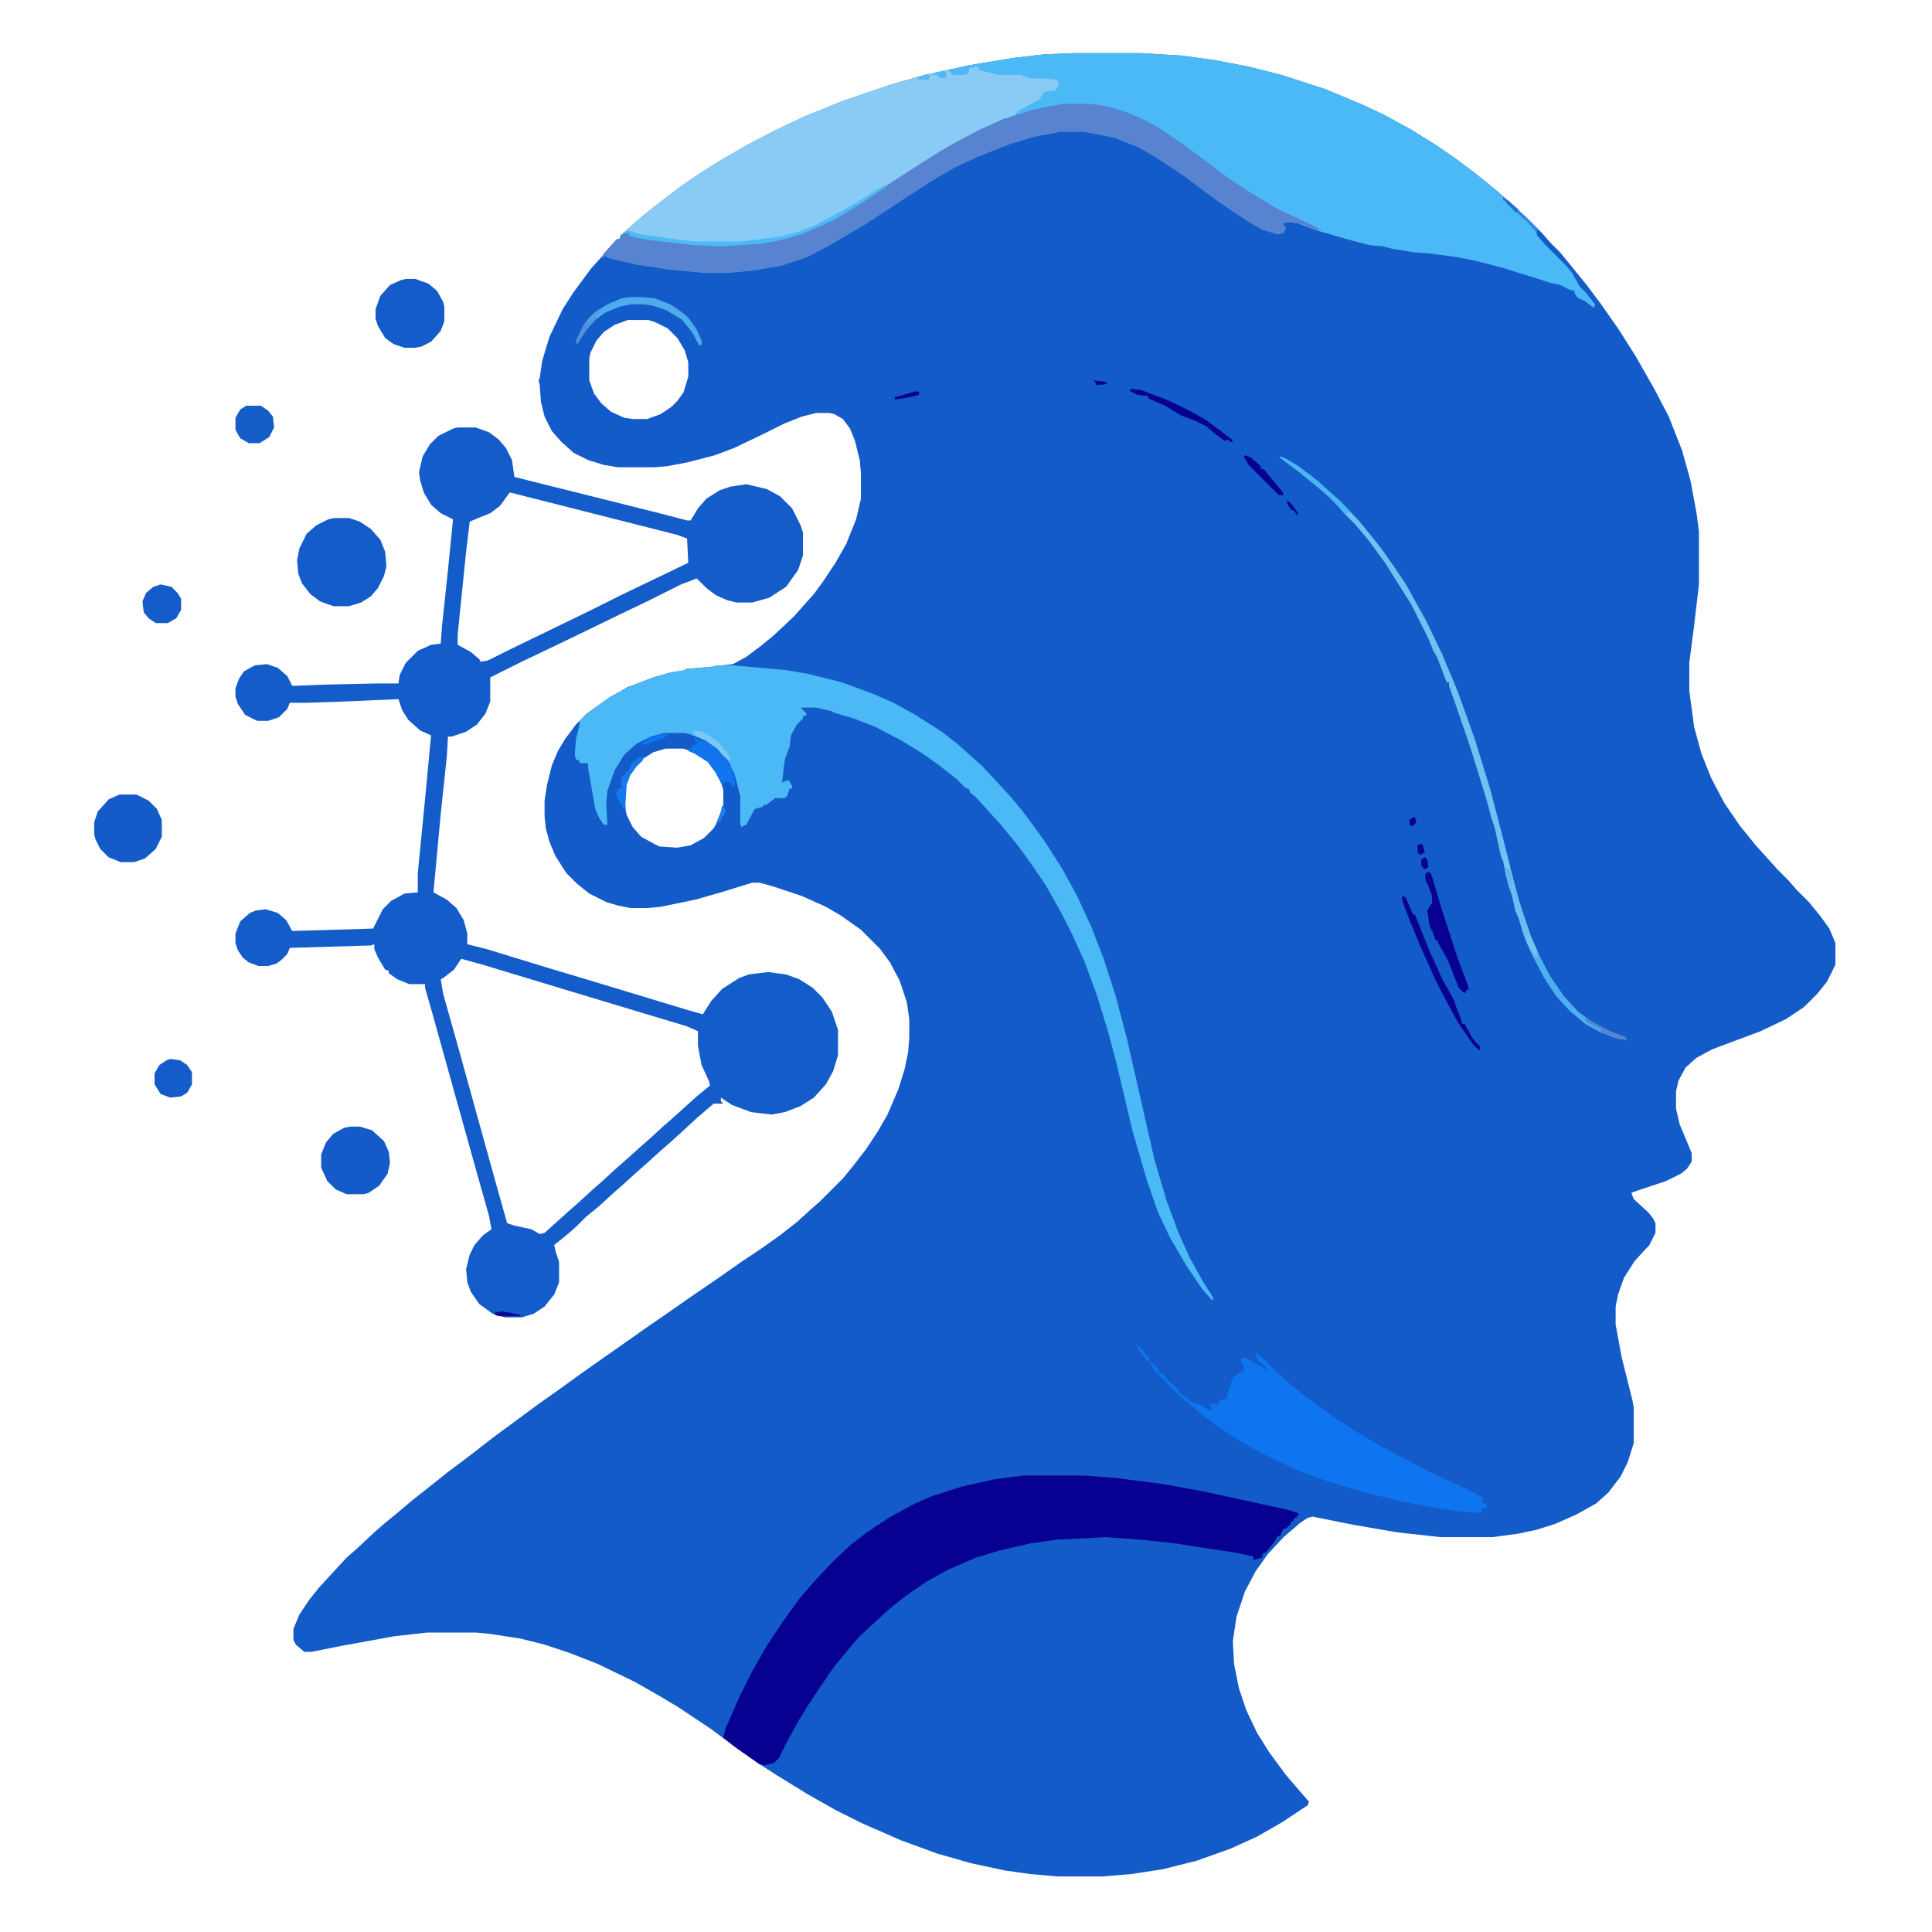 <?xml version="1.0" encoding="UTF-8"?>
<svg version="1.1" viewBox="0 0 1600 1600" width="1280" height="1280" xmlns="http://www.w3.org/2000/svg">
<path transform="translate(889,44)" d="m0 0h56l33 2 29 4 26 5 28 7 37 12 31 13 17 8 22 12 21 13 16 11 16 12 10 8 11 9 13 12 8 7 14 14 7 8 8 8 9 11 13 16 12 16 14 20 14 22 16 28 12 23 11 28 7 25 5 27 2 15v44l-4 34-4 31v23l4 30 6 22 8 20 11 21 13 19 13 16 18 20 9 9 7 8 10 10 9 11 8 11 5 12v18l-7 14-8 10-11 11-15 10-21 10-40 15-13 7-9 8-6 11-2 9v14l3 13 10 24v7l-4 6-5 4-12 6-27 9-2 1 2 5 12 11 4 5 2 4v8l-5 10-12 13-9 14-5 14-2 10v15l5 27 9 36 1 6v29l-5 16-6 12-10 13-10 9-16 9-18 8-16 5-14 3-22 3h-43l-36-4-35-6-35-7-4 1-6 4-14 12-13 14-10 14-9 17-7 21-3 20 1 19 4 20 6 18 9 19 10 16 14 19 12 14 7 8-1 3-21 14-21 12-22 10-28 10-28 7-26 4-24 2h-37l-23-2-21-3-28-6-28-8-30-11-32-14-22-11-23-13-26-16-14-9-20-14-20-15-27-18-15-9-21-12-31-15-23-9-21-7-20-5-26-4-11-1h-40l-27 3-44 8-25 5h-6l-7-6-2-4v-9l5-12 8-12 8-10 11-12 12-13 8-7 15-14 8-7 11-9 13-11 14-11 15-12 20-15 18-14 38-28 17-12 18-13 17-12 20-14 17-12 16-11 23-16 19-13 20-14 15-10 17-12 14-11 11-10 8-7 19-19 9-11 10-13 10-15 8-14 9-21 5-16 3-14 1-12v-16l-2-14-6-18-8-15-8-11-16-16-17-12-12-7-20-9-24-8-11-3h-6l-26 8-21 6-29 6-11 1h-14l-10-2-10-3-14-7-10-8-9-9-9-14-5-12-3-11-1-10v-13l2-13 4-16 5-12 6-10 9-12 9-9 18-13 16-9 21-8 14-4 12-2 1-1 23-2 7-1 9-1 11-6 12-9 11-9 17-16 7-8 9-10 8-11 10-15 9-16 8-20 4-17v-21l-1-11-4-16-4-10-6-8-7-4-4-1h-11l-12 3-15 6-16 8-25 12-16 6-23 6-16 3-11 1h-30l-12-2-13-4-12-6-10-9-8-9-6-12-3-12-1-14-1-4 1-2 2-14 6-20 11-23 9-14 14-19 8-9 14-16h2l1-3 8-7 10-9 14-11 17-13 16-11 19-12 21-12 23-12 23-11 32-13 41-14 28-8 37-8 36-6 26-3zm-369 221-11 4-9 6-6 7-5 10-1 5v18l4 11 6 8 8 7 11 5 7 1h12l11-4 9-6 5-5 5-7 4-13v-12l-3-10-6-10-8-8-10-5-6-2zm31 355-10 3-11 7-8 10-4 10-1 15 2 10 5 10 7 8 11 6 4 2 15 1 11-2 11-6 8-8 5-9 3-10v-13l-3-9-5-9-5-6-11-7-9-3z" fill="#135BC9"/>
<path transform="translate(889,44)" d="m0 0h56l33 2 29 4 26 5 28 7 37 12 31 13 17 8 22 12 21 13 16 11 16 12 10 8 11 9 3 3v3h2l5 5 5 4 15 15 1 5 7 8 17 17 5 6 6 11 5 5 8 10-1 3-8-6-5-2-3-4v-2l-4-1-8-4-9-2-9-3-29-9-23-6-15-3-22-3-14-1-18-3-8-2-11-1-19-5-17-5-7-2-11-4-5-2-6-1h-3l-4 1 3 4-2 4-5 1-13-4-12-7-15-10-10-7-11-8-16-12-24-16-14-8-20-8-20-4-6-1h-18l-22 4-20 6-28 11-19 9-14 8-25 16-15 10-20 13-29 17-19 10-21 7-24 4-21 2h-18l-31-3-26-4-22-5-4-2-3 2 2-4 11-12h2l1-3 8-7 10-9 14-11 17-13 16-11 19-12 21-12 23-12 23-11 32-13 41-14 28-8 37-8 36-6 26-3z" fill="#4BB9F5"/>
<path transform="translate(379,354)" d="m0 0h15l11 4 8 6 6 7 5 10 2 14 120 30 23 6h3l6-10 7-8 11-7 9-3 13-2 17 4 11 6 10 10 7 14 2 6v19l-4 12-10 14-14 9-14 4h-13l-8-2-9-4-8-6-8-8-13 5-28 14-23 11-35 17-25 12-21 10-26 13v20l-4 10-7 9-9 6-12 4h-3l-1 17-5 47-5 54-1 11 11 6 8 7 6 10 3 11v9l16 4 49 15 50 15 66 20 14 4 7-11 9-10 14-9 8-3 16-2 15 2 11 4 11 7 8 8 8 12 5 15v21l-4 13-6 11-10 11-11 7-13 5-11 2-17-2-16-6-9-6v3l2 2h-8l-14 12-13 12-10 9-8 7-11 10-8 7-11 10-8 7-12 11-11 9-8 8-8 7-10 8 1 5 3 9v17l-4 10-8 10-9 6-10 3h-14l-10-3-11-8-7-10-3-8-1-11 3-12 4-8 7-8 7-5-2-11-11-39-19-68-17-61-6-21v-3h-13l-10-4-7-5v-2l-3-1-6-10-3-7v-4l-3 1-67 2-2 5-5 5-4 3-7 2h-8l-8-3-5-4-4-6-2-6v-8l4-10 8-7 5-2 8-1 10 3 7 6 5 9 67-2 8-16 7-7 11-6 11-1v-16l6-61 5-53-9-4-10-9-5-8-3-9-46 2-29 1h-15l-2 5-7 7-9 3h-9l-10-5-6-9-2-6v-7l3-8 4-6 9-5 10-1 9 3 8 7 4 8 26-1 45-1h17l1-7 5-10 10-10 11-5 8-1 1-14 5-47 4-40v-2l-10-5-8-7-6-10-3-10-1-7 3-13 6-10 7-7 12-6zm43 54-8 11-8 6-10 4-7 3-3 25-5 49-2 20v8l11 6 7 6 1 2 6-1 16-8 35-17 33-16 26-13 52-25 4-2-1-20-8-3-138-35zm-40 386-6 9-9 7-2 1 2 12 11 39 18 65 15 54 9 32 6 2 14 3 7 4 4-1 20-18 8-7 12-11 8-7 12-11 8-7 10-9 8-7 12-11 8-7 20-18 11-9-1-4-6-13-3-16v-12l-9-4-93-28-76-23z" fill="#145CC9"/>
<path transform="translate(847,1222)" d="m0 0h51l26 2 39 5 33 6 69 15 10 3 1 2h-2v2h-2l-1 3h-2v2l-4 4h-2l-3 6h-2l-2 4-8 10h-2l-1 4-7 2v-3l-14-3-52-8-28-3-28-2-40 2-22 3-26 6-20 6-23 10-18 10-16 11-14 11-12 11-13 12-7 8-14 17-9 13-12 18-8 13-9 16-8 16-4 4-8 2-4-1-20-14-10-8 2-8 12-27 10-20 12-21 14-21 13-18 12-14 16-17 15-14 13-10 18-12 22-12 14-6 25-8 27-6z" fill="#080091"/>
<path transform="translate(593,551)" d="m0 0h14l44 4 18 3 28 7 27 10 16 7 18 10 22 14 14 11 11 10 8 7 14 15 11 12 9 11 9 12 10 14 14 22 12 22 12 26 10 26 10 31 9 34 13 57 10 44 10 34 10 27 9 20 11 20 9 14-1 2-8-9-13-19-14-24-10-21-9-26-12-41-14-59-7-26-9-29-10-27-10-22-8-16-14-25-13-19-11-15-14-17-11-12-9-10-5-4v-2l-4-2-7-7-14-11-14-10-18-11-21-11-18-7-17-5-1-1-9-2-4-1h-13l5 5-1 2h-2v2l-5 5-5 9-1 9-4 11-1 7-1 10-1 2 6-2 3 5v2h-2l-2 6-2 2h-8l-8 6-1-1-1 2-7 2-7 13-4 2-1-3v-23l-5-19-8-13-6-7-10-7-13-5-4-1h-17l-11 3-12 6-10 9-8 13-6 17-1 11 1 17h-3l-4-6-3-7-6-34v-4h-7v-2l-3-1-1-4 1-13 3-12v-3l10-9 17-12 16-8 18-7 14-4 12-2 1-1 23-2z" fill="#4BB9F5"/>
<path transform="translate(807,55)" d="m0 0h3l1 3 12 3 3 1h19l8 3h12l9 1 3 2-1 4-2 3-9 1-5 7-8 4-9 5-2 3-8 3h-3v2l-24 11-15 8-22 13-15 10-17 11-28 18-18 11-27 12-18 5-17 3-33 2-21-1-36-4-16-3-2-1v-2l-3-1 14-13 14-11 17-13 16-11 19-12 21-12 23-12 23-11 32-13 41-14 28-8 19-4 4 1v3l13-2 1-4z" fill="#8ACBF5"/>
<path transform="translate(881,86)" d="m0 0h22l14 2 16 5 12 5 15 8 22 15 32 24 10 7 14 9 20 12 32 15 3 2-3 1-11-5-4-1-6-1h-3l-4 1 3 4-2 4-5 1-13-4-12-7-15-10-10-7-11-8-16-12-24-16-14-8-20-8-20-4-6-1h-18l-22 4-20 6-28 11-19 9-14 8-25 16-15 10-20 13-29 17-19 10-21 7-24 4-21 2h-18l-31-3-26-4-22-5-4-2-3 2 2-4 11-12h2l1-3 3-2h4v2l8 1 10 2 36 4 23 1 31-2 25-5 15-5 22-10 20-12 12-8 23-15 14-9 19-12 14-8 19-10 18-8 25-8 14-3z" fill="#5783D0"/>
<path transform="translate(1040,1120)" d="m0 0 7 6 12 12 8 7 16 13 18 13 18 12 25 15 23 12 19 10 22 10 20 10-1 4 4 2 1 3h-3l-1-1-1 4-5 1-19-2-40-7-33-8-30-9-22-8-20-9-16-8-14-8-14-9-18-13-7-6-11-9-22-22-4-7 3 1v2h2l3 4v2l3 1 5 6 8 7 2 4 6 3v2l9 3 11 6-2-7 7 1 1-3 6-2 1-5 4-12 7-5h2v-5l-2-1v-5l3-1 7 4 10 6h2l-9-8z" fill="#0E74EF"/>
<path transform="translate(277,429)" d="m0 0h12l9 3 9 6 8 9 4 10 1 12-2 8-5 10-6 7-8 5-10 3h-13l-11-4-8-6-7-9-3-8-1-11 2-10 6-12 8-7 10-5z" fill="#145CC9"/>
<path transform="translate(336,231)" d="m0 0h8l11 4 7 6 5 9 1 4v12l-3 8-8 9-8 4-5 1h-9l-9-3-7-5-6-10-2-6v-8l4-11 8-9 9-4z" fill="#145CC9"/>
<path transform="translate(290,933)" d="m0 0h8l10 3 10 9 4 9 1 9-2 9-7 10-9 6-4 1h-14l-9-4-7-7-5-11v-11l4-10 6-7 9-5z" fill="#145BC9"/>
<path transform="translate(99,658)" d="m0 0h14l10 5 7 7 4 9v14l-5 10-9 8-9 3h-11l-10-4-7-7-4-8-1-4v-10l3-9 9-10z" fill="#145BC9"/>
<path transform="translate(1060,378)" d="m0 0 5 2 10 6 16 12 12 11 8 7 15 16 9 11 8 10 12 17 10 15 6 11 10 18 13 27 13 31 14 39 13 42 12 46 11 44 11 33 9 20 7 13 11 16 12 13 11 8 15 8 13 5 1 2-8-1-13-5-13-7-13-11-11-12-10-15-11-21-3-7-4-10-3-11-3-7-3-13-3-9-2-8-2-10-2-5-2-9-3-14-3-9-4-15-13-42-12-35-6-17v-3h-2l-3-8-5-13-3-5-4-10-14-28-12-19-10-16-14-19-11-13-8-8-7-8-7-7-8-7-16-13-16-12z" fill="#70C0F2"/>
<path transform="translate(1182,722)" d="m0 0 3 1 9 30 13 40 9 24v3h-2v2h-2l-4-4-5-13-4-10-8-14v-2h-2l-2-6-3-6-2-13 3-5 1-1v-6l-3-8-2-4-1-5z" fill="#080091"/>
<path transform="translate(204,336)" d="m0 0h12l6 4 4 5 1 9-4 8-8 5h-9l-7-4-4-7v-10l4-7z" fill="#155DC9"/>
<path transform="translate(133,484)" d="m0 0 9 2 5 5 3 5v9l-4 7-7 4h-10l-6-4-4-5-1-9 3-7 6-5z" fill="#145CC9"/>
<path transform="translate(141,877)" d="m0 0 8 1 6 4 4 6v10l-4 7-5 3-9 1-8-3-5-8v-9l4-7 6-4z" fill="#145CC9"/>
<path transform="translate(575,611)" d="m0 0 9 3 7 3 8 7 6 9 4 16-1 2h-2v-2l-5-2-3 3-6-11-6-8-11-7-5-2v-2h3v-2l4-2v-2h-2z" fill="#1074ED"/>
<path transform="translate(522,246)" d="m0 0h9l11 1 13 5 9 6 6 5 7 10 4 9v4h-2l-6-11-8-10-13-8-12-4-7-1h-10l-10 2-12 5-8 6-8 9-7 11-1-3 7-14 8-9 11-7 12-5z" fill="#4EACEC"/>
<path transform="translate(1161,742)" d="m0 0 3 1 6 14 2 1 12 30 11 24 9 16 2 6 4 10 1 4h2l6 11 3 4 4 4-1 3-5-5-7-10-6-9-6-11-12-23-13-29-9-22-6-16z" fill="#080091"/>
<path transform="translate(733,153)" d="m0 0 2 1-12 8-14 9-18 11-27 12-18 5-17 3-33 2-21-1-36-4-16-3-2-1v-2l-3-1 3-1 9 3 35 5 12 1h36l33-4 15-4 13-5 19-10 16-9 11-7z" fill="#4BBAF5"/>
<path transform="translate(1268,787)" d="m0 0 4 4 1-3 11 21 11 16 12 13 11 8 15 8 13 5 1 2-8-1-13-5-13-7-13-11-11-12-10-15-11-21z" fill="#4DAFEE"/>
<path transform="translate(936,322)" d="m0 0 9 1 21 8 19 9 14 8 16 12 5 4 1 2h-3v-2l-4 1-8-6-7-6-8-4-13-5-13-8-14-6v-2l-9-1-6-3z" fill="#080091"/>
<path transform="translate(1246,718)" d="m0 0 5 2 9 33 8 23 4 9 1 9-3-4-6-10-5-16-4-10-3-13-3-9-2-8z" fill="#6CBDF1"/>
<path transform="translate(1060,378)" d="m0 0 5 2 10 6 16 12 12 11 8 7 7 8-4 2-7-8-7-7-8-7-16-13-16-12z" fill="#4BB5F3"/>
<path transform="translate(1031,377)" d="m0 0 5 2 8 7v2l3 1 9 11 6 7 1 3h-4l-25-25-4-7z" fill="#080091"/>
<path transform="translate(530,627)" d="m0 0h3l-1 3-5 5-5 7-3 8-1 15v5l-2-1-4-7-2-4 2-5h3l-1-7 2-4h2v-3h2l4-8z" fill="#1879E9"/>
<path transform="translate(574,605)" d="m0 0 8 1 11 7 6 6v2h2l4 7-1 2-5-4-5-6-10-7-7-3-3-3z" fill="#7CC8F5"/>
<path transform="translate(803,54)" d="m0 0h5l-1 2h-4l-1 5-5 1h-8l-4-4z" fill="#4EB8F4"/>
<path transform="translate(1312,843)" d="m0 0 5 2 14 8 15 6 1 2-8-1-13-5-5-5-7-4z" fill="#5683D0"/>
<path transform="translate(516,651)" d="m0 0h1l1 19-2-1-4-7-2-4 2-5h3z" fill="#1377ED"/>
<path transform="translate(493,262)" d="m0 0 2 1-8 8-9 14-1-3 7-14 6-3z" fill="#548FD8"/>
<path transform="translate(1245,164)" d="m0 0 4 2 17 16 8 8-2 2-7-8-9-8-7-6-2-4h-2z" fill="#2E89DE"/>
<path transform="translate(1264,774)" d="m0 0h2v2h2l4 9 1 9-3-4-5-8z" fill="#73C2F3"/>
<path transform="translate(1246,718)" d="m0 0 5 2 2 8v4h-2l1 8-2-4-3-12z" fill="#66B6EE"/>
<path transform="translate(547,608)" d="m0 0h6l-3 3-16 6-3-1 7-5z" fill="#0E75F0"/>
<path transform="translate(415,1086)" d="m0 0 7 1 9 2v1h-18l-3-1v-2z" fill="#0B0B97"/>
<path transform="translate(759,324)" d="m0 0 4 1h-2v2l-8 2-12 2v-2z" fill="#080091"/>
<path transform="translate(779,59)" d="m0 0h4l1 4-2 2-5-1v-2h-5l3-2z" fill="#4EBAF5"/>
<path transform="translate(1180,710)" d="m0 0 2 2 1 6-3 2-3-3v-5z" fill="#080091"/>
<path transform="translate(1245,708)" d="m0 0h2l3 8v4l-4-2z" fill="#75C6F5"/>
<path transform="translate(1176,699)" d="m0 0h2l2 7-4 2-2-2v-6z" fill="#080091"/>
<path transform="translate(496,256)" d="m0 0 2 1-9 10-3 1 1-4z" fill="#509FE3"/>
<path transform="translate(598,667)" d="m0 0 3 4-1 4-2 1-1 4-4 2 4-10z" fill="#1E7FEA"/>
<path transform="translate(941,1113)" d="m0 0 5 5 6 7-1 3-8-10z" fill="#0E75F0"/>
<path transform="translate(1066,414)" d="m0 0 5 5 4 6-1 2-2-4-3-1-3-5z" fill="#080392"/>
<path transform="translate(1170,677)" d="m0 0h2l1 4-3 3h-2l-1-5z" fill="#080091"/>
<path transform="translate(530,627)" d="m0 0h3l-1 3-6 4-2-3z" fill="#1375E9"/>
<path transform="translate(905,315)" d="m0 0 10 1 2 2-9 1-1-3z" fill="#080091"/>
<path transform="translate(1245,164)" d="m0 0 4 2 9 8-3 2-4-5-4-3v-2h-2z" fill="#2071D3"/>
<path transform="translate(766,62)" d="m0 0h4l-1 4h-9v-2z" fill="#54BAF4"/>
<path transform="translate(1313,847)" d="m0 0 5 1 9 5-3 1-11-6z" fill="#4FA6E8"/>
</svg>
